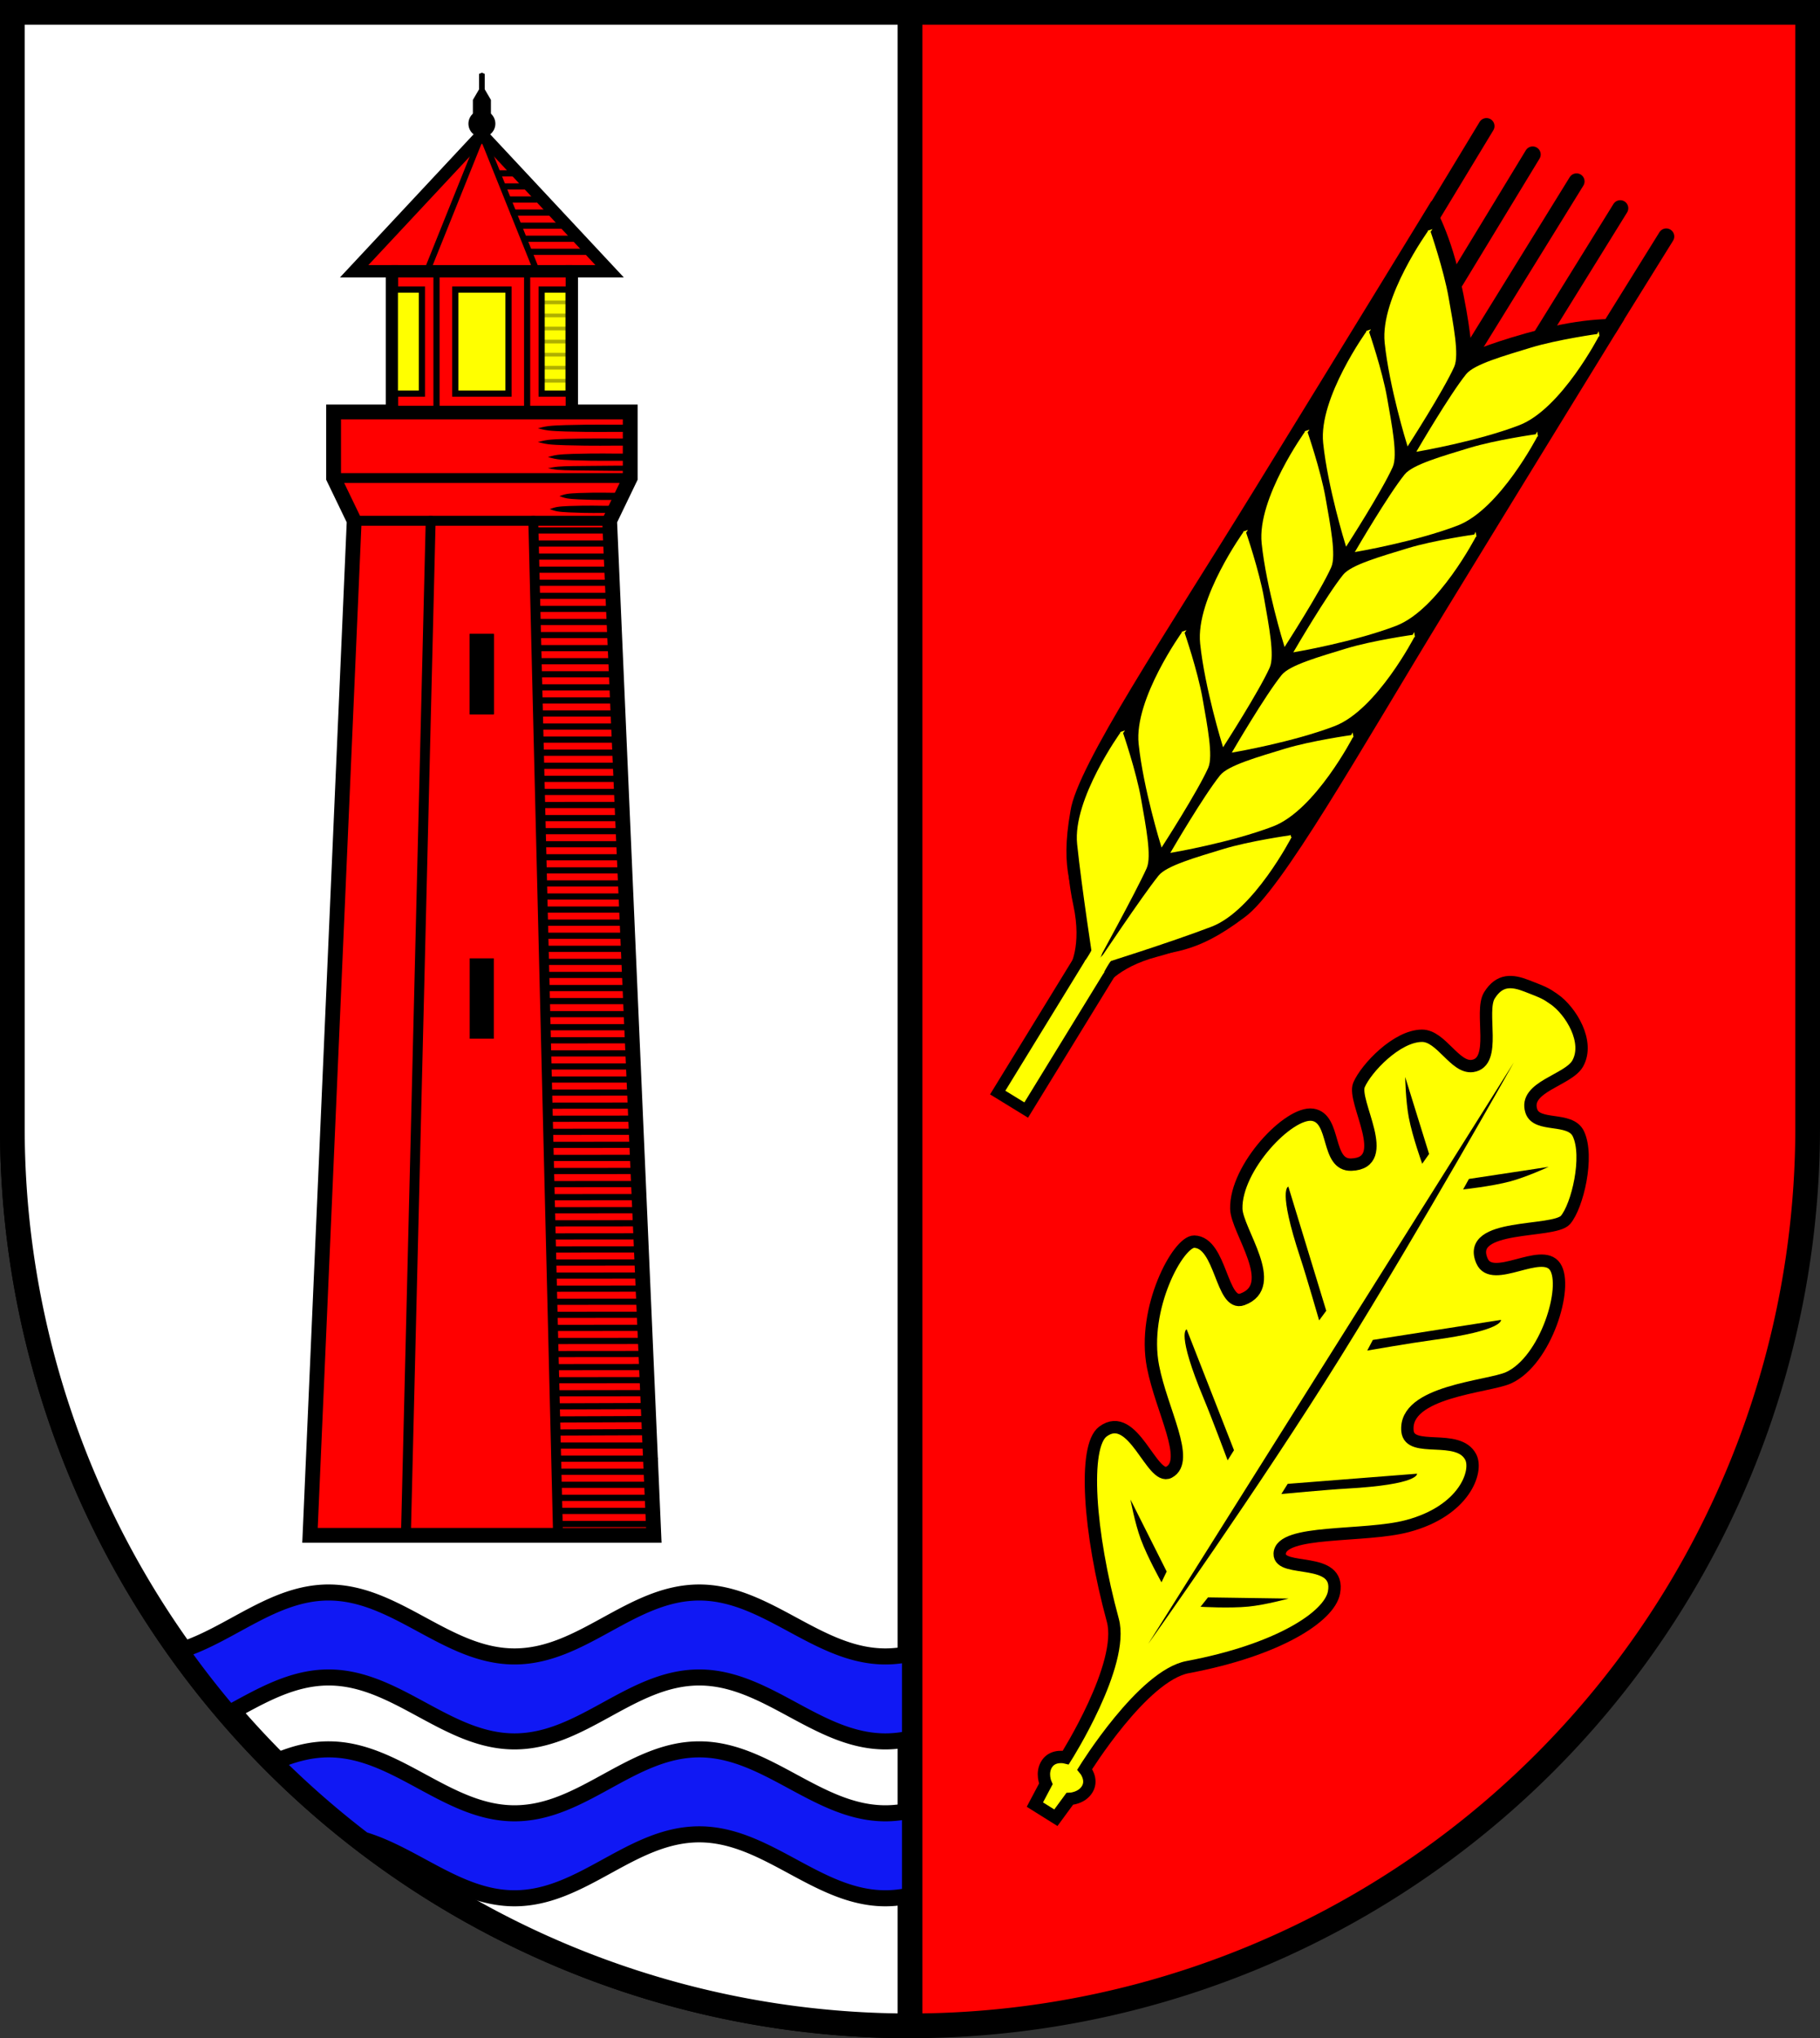 <?xml version="1.0" encoding="UTF-8" standalone="no"?>
<!-- Created with Inkscape (http://www.inkscape.org/) -->

<svg
   width="147.418mm"
   height="165.006mm"
   viewBox="0 0 147.418 165.006"
   version="1.1"
   id="svg12500"
   inkscape:version="1.2.2 (732a01da63, 2022-12-09)"
   sodipodi:docname="Wappen Behrensdorf2.svg"
   xmlns:inkscape="http://www.inkscape.org/namespaces/inkscape"
   xmlns:sodipodi="http://sodipodi.sourceforge.net/DTD/sodipodi-0.dtd"
   xmlns="http://www.w3.org/2000/svg"
   xmlns:svg="http://www.w3.org/2000/svg">
  <rect x="0" y="0" width="147.418" height="165.006" fill="#333333" stroke="none"/>
  <sodipodi:namedview
     id="namedview12502"
     pagecolor="#ffffff"
     bordercolor="#666666"
     borderopacity="1.0"
     inkscape:showpageshadow="2"
     inkscape:pageopacity="0.0"
     inkscape:pagecheckerboard="0"
     inkscape:deskcolor="#d1d1d1"
     inkscape:document-units="mm"
     showgrid="false"
     inkscape:zoom="0.85830855"
     inkscape:cx="279.03718"
     inkscape:cy="312.82457"
     inkscape:current-layer="layer1" />
  <defs
     id="defs12497">
    <inkscape:path-effect
       effect="powerstroke"
       id="path-effect1901"
       is_visible="true"
       lpeversion="1"
       offset_points="0.112,0.177 | 0.497,0.289 | 0.799,0.289"
       not_jump="false"
       sort_points="true"
       interpolator_type="CentripetalCatmullRom"
       interpolator_beta="0.2"
       start_linecap_type="zerowidth"
       linejoin_type="round"
       miter_limit="4"
       scale_width="1"
       end_linecap_type="butt" />
    <inkscape:path-effect
       effect="powerstroke"
       id="path-effect1907"
       is_visible="true"
       lpeversion="1"
       offset_points="0.112,0.177 | 0.497,0.289 | 0.799,0.289"
       not_jump="false"
       sort_points="true"
       interpolator_type="CentripetalCatmullRom"
       interpolator_beta="0.2"
       start_linecap_type="zerowidth"
       linejoin_type="round"
       miter_limit="4"
       scale_width="1"
       end_linecap_type="butt" />
    <inkscape:path-effect
       effect="powerstroke"
       id="path-effect1913"
       is_visible="true"
       lpeversion="1"
       offset_points="0.112,0.177 | 0.497,0.289 | 0.799,0.289"
       not_jump="false"
       sort_points="true"
       interpolator_type="CentripetalCatmullRom"
       interpolator_beta="0.2"
       start_linecap_type="zerowidth"
       linejoin_type="round"
       miter_limit="4"
       scale_width="1"
       end_linecap_type="butt" />
    <inkscape:path-effect
       effect="powerstroke"
       id="path-effect1919"
       is_visible="true"
       lpeversion="1"
       offset_points="0.118,0.128 | 0.496,0.191 | 0.799,0.211"
       not_jump="false"
       sort_points="true"
       interpolator_type="CentripetalCatmullRom"
       interpolator_beta="0.2"
       start_linecap_type="zerowidth"
       linejoin_type="round"
       miter_limit="4"
       scale_width="1"
       end_linecap_type="butt" />
    <inkscape:path-effect
       effect="powerstroke"
       id="path-effect1925"
       is_visible="true"
       lpeversion="1"
       offset_points="0.112,0.177 | 0.497,0.289 | 0.799,0.289"
       not_jump="false"
       sort_points="true"
       interpolator_type="CentripetalCatmullRom"
       interpolator_beta="0.2"
       start_linecap_type="zerowidth"
       linejoin_type="round"
       miter_limit="4"
       scale_width="1"
       end_linecap_type="butt" />
    <inkscape:path-effect
       effect="powerstroke"
       id="path-effect1931"
       is_visible="true"
       lpeversion="1"
       offset_points="0.112,0.177 | 0.497,0.289 | 0.799,0.289"
       not_jump="false"
       sort_points="true"
       interpolator_type="CentripetalCatmullRom"
       interpolator_beta="0.2"
       start_linecap_type="zerowidth"
       linejoin_type="round"
       miter_limit="4"
       scale_width="1"
       end_linecap_type="butt" />
  </defs>
  <g
     inkscape:label="Ebene 1"
     inkscape:groupmode="layer"
     id="layer1"
     transform="translate(-43.958,-70.402)">
    <g
       id="g11961"
       transform="translate(8.235,11.624)">
      <path
         id="path6156"
         style="opacity:1;fill:#ff0000;stroke:#000000;stroke-width:2;stroke-linecap:round;stroke-linejoin:miter;stroke-dasharray:none"
         d="m 36.723,59.778 v 90.297 a 72.709,72.709 0 0 0 72.709,72.709 72.709,72.709 0 0 0 72.709,-72.709 V 59.778 Z" />
      <path
         id="path6344"
         style="opacity:1;fill:#ffffff;stroke:#000000;stroke-width:2;stroke-linecap:round;stroke-linejoin:miter;stroke-dasharray:none"
         d="m 36.723,59.778 v 90.297 a 72.709,72.709 0 0 0 72.709,72.709 V 59.778 Z" />
      <path
         id="path4527"
         style="fill:#1018f4;fill-opacity:1;stroke:#000000;stroke-width:1.3;stroke-linecap:round;stroke-linejoin:round;stroke-dasharray:none"
         d="m 62.332,187.701 c -4.464,0.006 -7.908,3.397 -11.981,4.686 a 72.709,72.709 0 0 0 3.948,5.075 c 2.549,-1.384 5.067,-2.877 8.033,-2.881 5.51,-0.008 9.577,5.187 15.081,5.176 5.504,-0.01 9.419,-5.163 14.929,-5.176 5.51,-0.013 9.615,5.192 15.119,5.176 0.68,-0.002 1.335,-0.083 1.971,-0.222 v -6.879 c -0.637,0.139 -1.291,0.22 -1.971,0.222 -5.504,0.016 -9.609,-5.189 -15.119,-5.176 -5.51,0.013 -9.425,5.166 -14.929,5.176 -5.504,0.01 -9.572,-5.184 -15.081,-5.176 z" />
      <path
         id="path6680"
         style="fill:#1018f4;fill-opacity:1;stroke:#000000;stroke-width:1.3;stroke-linecap:round;stroke-linejoin:round;stroke-dasharray:none"
         d="m 62.332,200.401 c -1.56,0.002 -2.994,0.424 -4.375,1.02 a 72.709,72.709 0 0 0 7.206,6.299 c 4.177,1.248 7.73,4.746 12.25,4.737 5.504,-0.01 9.419,-5.164 14.929,-5.177 5.51,-0.013 9.615,5.193 15.119,5.177 0.68,-0.002 1.335,-0.084 1.971,-0.223 v -6.879 c -0.637,0.139 -1.291,0.221 -1.971,0.223 -5.504,0.016 -9.609,-5.19 -15.119,-5.177 -5.51,0.013 -9.425,5.167 -14.929,5.177 -5.504,0.01 -9.572,-5.185 -15.081,-5.177 z" />
      <g
         id="g3606"
         transform="translate(-39.692,-10.106)">
        <g
           id="g3347"
           transform="translate(42.813,0.299)">
          <path
             id="path986"
             style="fill:#ff0000;stroke:#000000;stroke-width:1.2;stroke-linecap:round;stroke-dasharray:none"
             d="m 59.622,101.936 v 5.349 l 1.669,3.461 -3.579,82.135 h 13.924 13.924 l -3.579,-82.135 1.668,-3.461 v -5.349 h -12.013 z"
             sodipodi:nodetypes="ccccccccccc" />
          <path
             style="fill:none;stroke:#000000;stroke-width:0.8;stroke-linecap:round;stroke-dasharray:none"
             d="M 61.29,110.746 H 81.98"
             id="path1204" />
          <path
             style="fill:none;stroke:#000000;stroke-width:0.8;stroke-linecap:round;stroke-dasharray:none"
             d="m 59.622,107.285 24.026,-3e-5"
             id="path1206"
             sodipodi:nodetypes="cc" />
          <path
             style="fill:none;stroke:#000000;stroke-width:0.8;stroke-linecap:round;stroke-dasharray:none"
             d="M 67.486,110.746 65.48,192.881"
             id="path1208" />
          <path
             style="fill:none;stroke:#000000;stroke-width:0.8;stroke-linecap:round;stroke-dasharray:none"
             d="m 75.797,110.746 2.006,82.135"
             id="path1210"
             inkscape:transform-center-x="-5.1584996"
             inkscape:transform-center-y="-0.041712933" />
          <rect
             style="fill:#000000;stroke:none;stroke-width:0.6;stroke-linecap:round;stroke-dasharray:none"
             id="rect1281"
             width="1.956"
             height="6.505"
             x="70.647"
             y="119.907" />
          <rect
             style="fill:#000000;stroke:none;stroke-width:0.6;stroke-linecap:round;stroke-dasharray:none"
             id="rect1376"
             width="1.956"
             height="6.505"
             x="70.647"
             y="119.907" />
          <rect
             style="fill:#000000;stroke:none;stroke-width:0.6;stroke-linecap:round;stroke-dasharray:none"
             id="rect1378"
             width="1.956"
             height="6.505"
             x="70.647"
             y="146.17" />
          <path
             style="fill:none;stroke:#000000;stroke-width:0.5;stroke-linecap:round;stroke-dasharray:none"
             d="m 77.725,190.906 h 7.898"
             id="path1482" />
          <path
             style="fill:none;stroke:#000000;stroke-width:0.5;stroke-linecap:round;stroke-dasharray:none"
             d="m 77.725,189.848 h 7.898"
             id="path1484" />
          <path
             style="fill:none;stroke:#000000;stroke-width:0.5;stroke-linecap:round;stroke-dasharray:none"
             d="m 77.725,188.79 h 7.898"
             id="path1486" />
          <path
             style="fill:none;stroke:#000000;stroke-width:0.5;stroke-linecap:round;stroke-dasharray:none"
             d="m 77.725,187.731 h 7.898"
             id="path1488" />
          <path
             style="fill:none;stroke:#000000;stroke-width:0.5;stroke-linecap:round;stroke-dasharray:none"
             d="m 77.725,186.673 h 7.898"
             id="path1490" />
          <path
             style="fill:none;stroke:#000000;stroke-width:0.5;stroke-linecap:round;stroke-dasharray:none"
             d="m 77.725,185.614 h 7.628"
             id="path1492"
             sodipodi:nodetypes="cc" />
          <path
             style="fill:none;stroke:#000000;stroke-width:0.5;stroke-linecap:round;stroke-dasharray:none"
             d="m 77.725,184.556 7.628,-0.028"
             id="path1494"
             sodipodi:nodetypes="cc" />
          <path
             style="fill:none;stroke:#000000;stroke-width:0.5;stroke-linecap:round;stroke-dasharray:none"
             d="M 77.725,183.498 85.262,183.47"
             id="path1496"
             sodipodi:nodetypes="cc" />
          <path
             style="fill:none;stroke:#000000;stroke-width:0.5;stroke-linecap:round;stroke-dasharray:none"
             d="m 77.725,182.439 7.378,-0.025"
             id="path1498"
             sodipodi:nodetypes="cc" />
          <path
             style="fill:none;stroke:#000000;stroke-width:0.5;stroke-linecap:round;stroke-dasharray:none"
             d="m 77.725,181.381 7.332,-0.011"
             id="path1500"
             sodipodi:nodetypes="cc" />
          <path
             style="fill:none;stroke:#000000;stroke-width:0.5;stroke-linecap:round;stroke-dasharray:none"
             d="m 77.725,180.323 7.287,-0.006"
             id="path1502"
             sodipodi:nodetypes="cc" />
          <path
             style="fill:none;stroke:#000000;stroke-width:0.5;stroke-linecap:round;stroke-dasharray:none"
             d="m 77.725,179.264 7.287,-0.006"
             id="path1506"
             sodipodi:nodetypes="cc" />
          <path
             style="fill:none;stroke:#000000;stroke-width:0.5;stroke-linecap:round;stroke-dasharray:none"
             d="m 77.725,178.206 7.287,-0.006"
             id="path1508"
             sodipodi:nodetypes="cc" />
          <path
             style="fill:none;stroke:#000000;stroke-width:0.5;stroke-linecap:round;stroke-dasharray:none"
             d="m 77.725,177.148 7.287,-0.006"
             id="path1510"
             sodipodi:nodetypes="cc" />
          <path
             style="fill:none;stroke:#000000;stroke-width:0.5;stroke-linecap:round;stroke-dasharray:none"
             d="m 77.725,176.089 7.287,-0.006"
             id="path1512"
             sodipodi:nodetypes="cc" />
          <path
             style="fill:none;stroke:#000000;stroke-width:0.5;stroke-linecap:round;stroke-dasharray:none"
             d="m 77.725,175.031 7.287,-0.006"
             id="path1514"
             sodipodi:nodetypes="cc" />
          <path
             style="fill:none;stroke:#000000;stroke-width:0.5;stroke-linecap:round;stroke-dasharray:none"
             d="m 77.725,173.973 7.287,-0.006"
             id="path1516"
             sodipodi:nodetypes="cc" />
          <path
             style="fill:none;stroke:#000000;stroke-width:0.5;stroke-linecap:round;stroke-dasharray:none"
             d="m 77.447,172.914 7.287,-0.006"
             id="path1518"
             sodipodi:nodetypes="cc" />
          <path
             style="fill:none;stroke:#000000;stroke-width:0.5;stroke-linecap:round;stroke-dasharray:none"
             d="m 77.447,171.856 7.287,-0.006"
             id="path1520"
             sodipodi:nodetypes="cc" />
          <path
             style="fill:none;stroke:#000000;stroke-width:0.5;stroke-linecap:round;stroke-dasharray:none"
             d="m 77.447,170.798 7.287,-0.006"
             id="path1522"
             sodipodi:nodetypes="cc" />
          <path
             style="fill:none;stroke:#000000;stroke-width:0.5;stroke-linecap:round;stroke-dasharray:none"
             d="m 77.447,169.739 7.287,-0.006"
             id="path1524"
             sodipodi:nodetypes="cc" />
          <path
             style="fill:none;stroke:#000000;stroke-width:0.5;stroke-linecap:round;stroke-dasharray:none"
             d="m 77.447,168.681 7.287,-0.006"
             id="path1526"
             sodipodi:nodetypes="cc" />
          <path
             style="fill:none;stroke:#000000;stroke-width:0.5;stroke-linecap:round;stroke-dasharray:none"
             d="m 77.225,167.623 7.287,-0.006"
             id="path1528"
             sodipodi:nodetypes="cc" />
          <path
             style="fill:none;stroke:#000000;stroke-width:0.5;stroke-linecap:round;stroke-dasharray:none"
             d="m 77.225,166.564 7.287,-0.006"
             id="path1530"
             sodipodi:nodetypes="cc" />
          <path
             style="fill:none;stroke:#000000;stroke-width:0.5;stroke-linecap:round;stroke-dasharray:none"
             d="m 77.225,165.506 7.287,-0.006"
             id="path1532"
             sodipodi:nodetypes="cc" />
          <path
             style="fill:none;stroke:#000000;stroke-width:0.5;stroke-linecap:round;stroke-dasharray:none"
             d="m 77.225,164.448 7.287,-0.006"
             id="path1534"
             sodipodi:nodetypes="cc" />
          <path
             style="fill:none;stroke:#000000;stroke-width:0.5;stroke-linecap:round;stroke-dasharray:none"
             d="m 77.072,163.389 7.287,-0.006"
             id="path1536"
             sodipodi:nodetypes="cc" />
          <path
             style="fill:none;stroke:#000000;stroke-width:0.5;stroke-linecap:round;stroke-dasharray:none"
             d="m 77.072,162.331 7.287,-0.006"
             id="path1588"
             sodipodi:nodetypes="cc" />
          <path
             style="fill:none;stroke:#000000;stroke-width:0.5;stroke-linecap:round;stroke-dasharray:none"
             d="m 77.072,161.273 7.287,-0.006"
             id="path1590"
             sodipodi:nodetypes="cc" />
          <path
             style="fill:none;stroke:#000000;stroke-width:0.5;stroke-linecap:round;stroke-dasharray:none"
             d="m 77.072,160.214 7.287,-0.006"
             id="path1592"
             sodipodi:nodetypes="cc" />
          <path
             style="fill:none;stroke:#000000;stroke-width:0.5;stroke-linecap:round;stroke-dasharray:none"
             d="m 76.946,159.156 7.287,-0.006"
             id="path1594"
             sodipodi:nodetypes="cc" />
          <path
             style="fill:none;stroke:#000000;stroke-width:0.5;stroke-linecap:round;stroke-dasharray:none"
             d="m 76.946,158.098 7.287,-0.006"
             id="path1596"
             sodipodi:nodetypes="cc" />
          <path
             style="fill:none;stroke:#000000;stroke-width:0.5;stroke-linecap:round;stroke-dasharray:none"
             d="m 76.946,157.039 7.287,-0.006"
             id="path1598"
             sodipodi:nodetypes="cc" />
          <path
             style="fill:none;stroke:#000000;stroke-width:0.5;stroke-linecap:round;stroke-dasharray:none"
             d="m 76.835,155.981 6.744,-5.5e-4"
             id="path1600"
             sodipodi:nodetypes="cc" />
          <path
             style="fill:none;stroke:#000000;stroke-width:0.5;stroke-linecap:round;stroke-dasharray:none"
             d="m 76.835,154.923 6.744,-5.5e-4"
             id="path1604"
             sodipodi:nodetypes="cc" />
          <path
             style="fill:none;stroke:#000000;stroke-width:0.5;stroke-linecap:round;stroke-dasharray:none"
             d="m 76.835,153.864 6.744,-5.5e-4"
             id="path1606"
             sodipodi:nodetypes="cc" />
          <path
             style="fill:none;stroke:#000000;stroke-width:0.5;stroke-linecap:round;stroke-dasharray:none"
             d="m 76.835,152.806 6.744,-5.5e-4"
             id="path1608"
             sodipodi:nodetypes="cc" />
          <path
             style="fill:none;stroke:#000000;stroke-width:0.5;stroke-linecap:round;stroke-dasharray:none"
             d="m 76.835,151.748 6.744,-5.5e-4"
             id="path1610"
             sodipodi:nodetypes="cc" />
          <path
             style="fill:none;stroke:#000000;stroke-width:0.5;stroke-linecap:round;stroke-dasharray:none"
             d="m 76.835,150.689 6.744,-5.5e-4"
             id="path1612"
             sodipodi:nodetypes="cc" />
          <path
             style="fill:none;stroke:#000000;stroke-width:0.5;stroke-linecap:round;stroke-dasharray:none"
             d="m 76.835,149.631 6.744,-5.5e-4"
             id="path1614"
             sodipodi:nodetypes="cc" />
          <path
             style="fill:none;stroke:#000000;stroke-width:0.5;stroke-linecap:round;stroke-dasharray:none"
             d="m 76.835,148.573 6.744,-5.5e-4"
             id="path1616"
             sodipodi:nodetypes="cc" />
          <path
             style="fill:none;stroke:#000000;stroke-width:0.5;stroke-linecap:round;stroke-dasharray:none"
             d="m 76.835,147.514 6.744,-5.5e-4"
             id="path1618"
             sodipodi:nodetypes="cc" />
          <path
             style="fill:none;stroke:#000000;stroke-width:0.5;stroke-linecap:round;stroke-dasharray:none"
             d="m 76.835,146.456 6.744,-5.5e-4"
             id="path1620"
             sodipodi:nodetypes="cc" />
          <path
             style="fill:none;stroke:#000000;stroke-width:0.5;stroke-linecap:round;stroke-dasharray:none"
             d="m 76.835,145.398 6.744,-5.5e-4"
             id="path1622"
             sodipodi:nodetypes="cc" />
          <path
             style="fill:none;stroke:#000000;stroke-width:0.5;stroke-linecap:round;stroke-dasharray:none"
             d="m 76.835,144.339 6.744,-5.5e-4"
             id="path1632"
             sodipodi:nodetypes="cc" />
          <path
             style="fill:none;stroke:#000000;stroke-width:0.5;stroke-linecap:round;stroke-dasharray:none"
             d="m 76.835,143.281 6.744,-5.5e-4"
             id="path1634"
             sodipodi:nodetypes="cc" />
          <path
             style="fill:none;stroke:#000000;stroke-width:0.5;stroke-linecap:round;stroke-dasharray:none"
             d="m 76.835,142.223 6.744,-5.5e-4"
             id="path1636"
             sodipodi:nodetypes="cc" />
          <path
             style="fill:none;stroke:#000000;stroke-width:0.5;stroke-linecap:round;stroke-dasharray:none"
             d="m 76.835,141.164 6.744,-5.5e-4"
             id="path1638"
             sodipodi:nodetypes="cc" />
          <path
             style="fill:none;stroke:#000000;stroke-width:0.5;stroke-linecap:round;stroke-dasharray:none"
             d="m 76.835,140.106 6.744,-5.5e-4"
             id="path1640"
             sodipodi:nodetypes="cc" />
          <path
             style="fill:none;stroke:#000000;stroke-width:0.5;stroke-linecap:round;stroke-dasharray:none"
             d="m 76.54,139.048 6.744,-5.5e-4"
             id="path1642"
             sodipodi:nodetypes="cc" />
          <path
             style="fill:none;stroke:#000000;stroke-width:0.5;stroke-linecap:round;stroke-dasharray:none"
             d="m 76.54,137.989 6.744,-5.5e-4"
             id="path1644"
             sodipodi:nodetypes="cc" />
          <path
             style="fill:none;stroke:#000000;stroke-width:0.5;stroke-linecap:round;stroke-dasharray:none"
             d="m 76.54,136.931 6.744,-5.5e-4"
             id="path1646"
             sodipodi:nodetypes="cc" />
          <path
             style="fill:none;stroke:#000000;stroke-width:0.5;stroke-linecap:round;stroke-dasharray:none"
             d="m 76.54,135.873 6.744,-5.5e-4"
             id="path1648"
             sodipodi:nodetypes="cc" />
          <path
             style="fill:none;stroke:#000000;stroke-width:0.5;stroke-linecap:round;stroke-dasharray:none"
             d="m 76.54,134.814 6.744,-5.5e-4"
             id="path1650"
             sodipodi:nodetypes="cc" />
          <path
             style="fill:none;stroke:#000000;stroke-width:0.5;stroke-linecap:round;stroke-dasharray:none"
             d="m 76.54,133.756 6.744,-5.5e-4"
             id="path1652"
             sodipodi:nodetypes="cc" />
          <path
             style="fill:none;stroke:#000000;stroke-width:0.5;stroke-linecap:round;stroke-dasharray:none"
             d="m 76.324,132.697 6.744,-5.5e-4"
             id="path1654"
             sodipodi:nodetypes="cc" />
          <path
             style="fill:none;stroke:#000000;stroke-width:0.5;stroke-linecap:round;stroke-dasharray:none"
             d="m 76.324,131.639 6.744,-5.5e-4"
             id="path1656"
             sodipodi:nodetypes="cc" />
          <path
             style="fill:none;stroke:#000000;stroke-width:0.5;stroke-linecap:round;stroke-dasharray:none"
             d="m 76.324,130.581 6.744,-5.5e-4"
             id="path1658"
             sodipodi:nodetypes="cc" />
          <path
             style="fill:none;stroke:#000000;stroke-width:0.5;stroke-linecap:round;stroke-dasharray:none"
             d="m 76.53,129.522 h 5.781"
             id="path1660"
             sodipodi:nodetypes="cc" />
          <path
             style="fill:none;stroke:#000000;stroke-width:0.5;stroke-linecap:round;stroke-dasharray:none"
             d="m 76.53,128.464 h 5.781"
             id="path1664"
             sodipodi:nodetypes="cc" />
          <path
             style="fill:none;stroke:#000000;stroke-width:0.5;stroke-linecap:round;stroke-dasharray:none"
             d="m 76.53,127.406 h 5.781"
             id="path1666"
             sodipodi:nodetypes="cc" />
          <path
             style="fill:none;stroke:#000000;stroke-width:0.5;stroke-linecap:round;stroke-dasharray:none"
             d="m 76.53,126.347 h 5.781"
             id="path1668"
             sodipodi:nodetypes="cc" />
          <path
             style="fill:none;stroke:#000000;stroke-width:0.5;stroke-linecap:round;stroke-dasharray:none"
             d="m 76.53,125.289 h 5.781"
             id="path1670"
             sodipodi:nodetypes="cc" />
          <path
             style="fill:none;stroke:#000000;stroke-width:0.5;stroke-linecap:round;stroke-dasharray:none"
             d="M 76.364,124.231 H 82.144"
             id="path1672"
             sodipodi:nodetypes="cc" />
          <path
             style="fill:none;stroke:#000000;stroke-width:0.5;stroke-linecap:round;stroke-dasharray:none"
             d="M 76.364,123.172 H 82.144"
             id="path1674"
             sodipodi:nodetypes="cc" />
          <path
             style="fill:none;stroke:#000000;stroke-width:0.5;stroke-linecap:round;stroke-dasharray:none"
             d="M 76.364,122.114 H 82.144"
             id="path1676"
             sodipodi:nodetypes="cc" />
          <path
             style="fill:none;stroke:#000000;stroke-width:0.5;stroke-linecap:round;stroke-dasharray:none"
             d="M 76.364,121.056 H 82.144"
             id="path1678"
             sodipodi:nodetypes="cc" />
          <path
             style="fill:none;stroke:#000000;stroke-width:0.5;stroke-linecap:round;stroke-dasharray:none"
             d="M 76.364,119.997 H 82.144"
             id="path1680"
             sodipodi:nodetypes="cc" />
          <path
             style="fill:none;stroke:#000000;stroke-width:0.5;stroke-linecap:round;stroke-dasharray:none"
             d="M 76.364,118.939 H 82.144"
             id="path1682"
             sodipodi:nodetypes="cc" />
          <path
             style="fill:none;stroke:#000000;stroke-width:0.5;stroke-linecap:round;stroke-dasharray:none"
             d="m 76.086,117.881 h 5.781"
             id="path1684"
             sodipodi:nodetypes="cc" />
          <path
             style="fill:none;stroke:#000000;stroke-width:0.5;stroke-linecap:round;stroke-dasharray:none"
             d="m 76.086,116.822 h 5.781"
             id="path1686"
             sodipodi:nodetypes="cc" />
          <path
             style="fill:none;stroke:#000000;stroke-width:0.5;stroke-linecap:round;stroke-dasharray:none"
             d="m 76.086,115.764 h 5.781"
             id="path1688"
             sodipodi:nodetypes="cc" />
          <path
             style="fill:none;stroke:#000000;stroke-width:0.5;stroke-linecap:round;stroke-dasharray:none"
             d="m 76.086,114.706 h 5.781"
             id="path1690"
             sodipodi:nodetypes="cc" />
          <path
             style="fill:none;stroke:#000000;stroke-width:0.5;stroke-linecap:round;stroke-dasharray:none"
             d="m 76.086,113.647 h 5.781"
             id="path1692"
             sodipodi:nodetypes="cc" />
          <path
             style="fill:none;stroke:#000000;stroke-width:0.5;stroke-linecap:round;stroke-dasharray:none"
             d="m 76.086,112.589 h 5.781"
             id="path1694"
             sodipodi:nodetypes="cc" />
          <path
             style="fill:none;stroke:#000000;stroke-width:0.5;stroke-linecap:round;stroke-dasharray:none"
             d="m 76.086,111.531 h 5.781"
             id="path1696"
             sodipodi:nodetypes="cc" />
          <path
             style="fill:none;stroke:#000000;stroke-width:0.5;stroke-linecap:round;stroke-dasharray:none"
             d="m 77.725,191.965 h 7.898"
             id="path1797" />
          <path
             style="fill:#000000;fill-rule:nonzero;stroke:none;stroke-width:0.5;stroke-linecap:round;stroke-dasharray:none"
             d="m 76.161,103.259 c 0.144,0.029 0.487,0.132 0.864,0.177 0.693,0.084 2.048,0.095 2.98,0.112 0.824,0.015 1.63,0 2.328,0 0.571,0 1.296,0 1.556,0 v -0.579 c -0.259,0 -0.985,0 -1.556,0 -0.698,0 -1.505,-0.015 -2.328,0 -0.932,0.018 -2.287,0.029 -2.98,0.112 -0.377,0.045 -0.72,0.148 -0.864,0.177 z"
             id="path1899"
             sodipodi:nodetypes="cc"
             inkscape:path-effect="#path-effect1901"
             inkscape:original-d="m 76.161332,103.25937 h 7.728647" />
          <path
             style="fill:#000000;fill-rule:nonzero;stroke:none;stroke-width:0.5;stroke-linecap:round;stroke-dasharray:none"
             d="m 76.161,104.373 c 0.144,0.029 0.487,0.132 0.864,0.177 0.693,0.084 2.048,0.095 2.98,0.112 0.824,0.015 1.63,0 2.328,0 0.571,0 1.296,0 1.556,0 V 104.084 c -0.259,0 -0.985,0 -1.556,0 -0.698,0 -1.505,-0.015 -2.328,0 -0.932,0.018 -2.287,0.029 -2.98,0.112 -0.377,0.045 -0.72,0.148 -0.864,0.177 z"
             id="path1903"
             sodipodi:nodetypes="cc"
             inkscape:path-effect="#path-effect1907"
             inkscape:original-d="m 76.161332,104.37333 h 7.728647" />
          <path
             style="fill:#000000;fill-rule:nonzero;stroke:none;stroke-width:0.5;stroke-linecap:round;stroke-dasharray:none"
             d="m 76.982,105.585 c 0.129,0.03 0.435,0.133 0.772,0.179 0.619,0.085 1.83,0.098 2.664,0.118 0.736,0.017 1.457,0.003 2.081,0.004 0.51,0.001 1.159,0.002 1.39,0.003 l 0.001,-0.579 c -0.232,-4.6e-4 -0.88,-0.002 -1.39,-0.003 -0.624,-0.001 -1.345,-0.018 -2.081,-0.004 -0.833,0.016 -2.045,0.025 -2.664,0.107 -0.338,0.045 -0.644,0.146 -0.773,0.176 z"
             id="path1909"
             sodipodi:nodetypes="cc"
             inkscape:path-effect="#path-effect1913"
             inkscape:original-d="m 76.981686,105.58463 6.908293,0.0139" />
          <path
             style="fill:#000000;fill-rule:nonzero;stroke:none;stroke-width:0.5;stroke-linecap:round;stroke-dasharray:none"
             d="m 76.982,106.491 c 0.135,0.021 0.463,0.097 0.812,0.129 0.622,0.057 1.792,0.051 2.615,0.065 0.736,0.013 1.465,0.018 2.091,0.021 0.511,0.003 1.159,0.001 1.391,0.001 l 3.66e-4,-0.421 c -0.232,-2e-4 -0.88,-0.003 -1.391,-0.001 -0.626,0.002 -1.355,0.006 -2.091,0.018 -0.823,0.013 -1.992,0.005 -2.615,0.061 -0.349,0.031 -0.677,0.106 -0.812,0.127 z"
             id="path1915"
             sodipodi:nodetypes="cc"
             inkscape:path-effect="#path-effect1919"
             inkscape:original-d="m 76.981686,106.49088 6.908293,0.006" />
          <path
             style="fill:#000000;fill-rule:nonzero;stroke:none;stroke-width:0.5;stroke-linecap:round;stroke-dasharray:none"
             d="m 77.916,108.75 c 0.1,0.03 0.336,0.133 0.599,0.18 0.479,0.085 1.421,0.101 2.068,0.121 0.572,0.018 1.132,0.005 1.616,0.007 0.396,0.002 0.9,0.004 1.08,0.005 l 0.003,-0.579 c -0.18,-8e-4 -0.684,-0.003 -1.08,-0.005 -0.485,-0.002 -1.044,-0.02 -1.616,-0.007 -0.647,0.015 -1.589,0.023 -2.069,0.103 -0.264,0.044 -0.501,0.145 -0.601,0.174 z"
             id="path1921"
             sodipodi:nodetypes="cc"
             inkscape:path-effect="#path-effect1925"
             inkscape:original-d="m 77.91571,108.74982 5.364695,0.0237" />
          <path
             style="fill:#000000;fill-rule:nonzero;stroke:none;stroke-width:0.5;stroke-linecap:round;stroke-dasharray:none"
             d="m 77.129,109.802 c 0.1,0.03 0.336,0.133 0.599,0.18 0.479,0.085 1.421,0.101 2.068,0.121 0.572,0.018 1.132,0.005 1.616,0.007 0.396,0.002 0.9,0.004 1.08,0.005 l 0.003,-0.579 c -0.18,-8e-4 -0.684,-0.003 -1.08,-0.005 -0.485,-0.002 -1.044,-0.02 -1.616,-0.007 -0.647,0.015 -1.589,0.023 -2.069,0.103 -0.264,0.044 -0.501,0.145 -0.601,0.174 z"
             id="path1927"
             sodipodi:nodetypes="cc"
             inkscape:path-effect="#path-effect1931"
             inkscape:original-d="m 77.129163,109.80183 5.364695,0.0237" />
          <path
             id="path2215"
             style="fill:#ff0000;stroke:#000000;stroke-width:1;stroke-linecap:round;stroke-linejoin:miter;stroke-dasharray:none"
             d="m 71.635,79.471 -10.345,11.074 h 3.059 v 11.392 h 7.286 7.286 V 90.545 h 3.059 z" />
          <path
             style="fill:none;stroke:#000000;stroke-width:1;stroke-linecap:round;stroke-linejoin:round;stroke-dasharray:none"
             d="m 64.349,90.545 14.572,-7e-6"
             id="path2226" />
          <path
             style="fill:none;stroke:#000000;stroke-width:0.5;stroke-linecap:round;stroke-linejoin:round;stroke-dasharray:none"
             d="M 67.958,90.545 V 101.936"
             id="path2346" />
          <path
             style="fill:none;stroke:#000000;stroke-width:0.5;stroke-linecap:round;stroke-linejoin:round;stroke-dasharray:none"
             d="M 75.299,90.545 V 101.936"
             id="path2348"
             inkscape:transform-center-x="-3.6707379"
             inkscape:transform-center-y="-0.52836382" />
          <rect
             style="fill:#ffff00;stroke:#000000;stroke-width:0.5;stroke-linecap:round;stroke-linejoin:miter;stroke-dasharray:none"
             id="rect2469"
             width="4.31"
             height="8.426"
             x="69.48"
             y="92.028" />
          <rect
             style="fill:#ffff00;stroke:#000000;stroke-width:0.5;stroke-linecap:round;stroke-linejoin:miter;stroke-dasharray:none"
             id="rect2591"
             width="2.19"
             height="8.426"
             x="64.586"
             y="92.028" />
          <rect
             style="fill:#ffff00;stroke:#000000;stroke-width:0.5;stroke-linecap:round;stroke-linejoin:miter;stroke-dasharray:none"
             id="rect2593"
             width="2.18"
             height="8.426"
             x="-78.654"
             y="92.028"
             inkscape:transform-center-x="-5.4480965"
             inkscape:transform-center-y="-0.77864142"
             transform="scale(-1,1)" />
          <path
             style="fill:#ffff00;stroke:#000000;stroke-width:0.5;stroke-linecap:round;stroke-linejoin:miter;stroke-dasharray:none"
             d="M 71.635,79.471 67.186,90.545"
             id="path2703" />
          <path
             style="fill:#ffff00;stroke:#000000;stroke-width:0.5;stroke-linecap:round;stroke-linejoin:miter;stroke-dasharray:none"
             d="m 71.635,79.471 4.449,11.074"
             id="path2705"
             inkscape:transform-center-x="-2.2246902"
             inkscape:transform-center-y="-0.17380389" />
          <path
             style="fill:none;stroke:#000000;stroke-width:0.5;stroke-linecap:round;stroke-dasharray:none"
             d="m 75.629,88.971 4.514,3e-6"
             id="path2707"
             sodipodi:nodetypes="cc" />
          <path
             style="fill:none;stroke:#000000;stroke-width:0.5;stroke-linecap:round;stroke-dasharray:none"
             d="m 75.17,87.913 4.514,3e-6"
             id="path2711"
             sodipodi:nodetypes="cc" />
          <path
             style="fill:none;stroke:#000000;stroke-width:0.5;stroke-linecap:round;stroke-dasharray:none"
             d="m 74.711,86.854 3.472,3e-6"
             id="path2713"
             sodipodi:nodetypes="cc" />
          <path
             style="fill:none;stroke:#000000;stroke-width:0.5;stroke-linecap:round;stroke-dasharray:none"
             d="m 74.192,85.796 3.472,3e-6"
             id="path2715"
             sodipodi:nodetypes="cc" />
          <path
             style="fill:none;stroke:#000000;stroke-width:0.5;stroke-linecap:round;stroke-dasharray:none"
             d="m 73.928,84.738 2.121,3e-6"
             id="path2717"
             sodipodi:nodetypes="cc" />
          <path
             style="fill:none;stroke:#000000;stroke-width:0.5;stroke-linecap:round;stroke-dasharray:none"
             d="m 73.399,83.679 2.121,3e-6"
             id="path2719"
             sodipodi:nodetypes="cc" />
          <path
             style="fill:none;stroke:#000000;stroke-width:0.5;stroke-linecap:round;stroke-dasharray:none"
             d="m 72.978,82.621 1.4,3e-6"
             id="path2721"
             sodipodi:nodetypes="cc" />
          <g
             id="g3235"
             transform="translate(-69.966,0.063)"
             style="fill:#000000">
            <circle
               style="fill:#000000;stroke:none;stroke-width:0.5;stroke-linecap:round;stroke-linejoin:miter;stroke-dasharray:none"
               id="path3170"
               cx="141.601"
               cy="78.537"
               r="1.091" />
            <path
               id="path3228"
               style="fill:#000000;stroke:none;stroke-width:0.5;stroke-linecap:round;stroke-linejoin:miter;stroke-dasharray:none"
               d="m 141.602,74.407 -0.23,0.098 v 1.249 l -0.501,0.856 v 1.622 l 0.731,0.305 0.73,-0.305 v -1.622 l -0.501,-0.856 V 74.506 Z" />
          </g>
        </g>
        <path
           style="opacity:0.313;fill:none;stroke:#000000;stroke-width:0.3;stroke-linecap:round;stroke-linejoin:miter;stroke-dasharray:none"
           d="m 119.286,93.363 h 2.323"
           id="path3472"
           sodipodi:nodetypes="cc" />
        <path
           style="opacity:0.313;fill:none;stroke:#000000;stroke-width:0.3;stroke-linecap:round;stroke-linejoin:miter;stroke-dasharray:none"
           d="m 119.286,94.421 h 2.323"
           id="path3476"
           sodipodi:nodetypes="cc" />
        <path
           style="opacity:0.313;fill:none;stroke:#000000;stroke-width:0.3;stroke-linecap:round;stroke-linejoin:miter;stroke-dasharray:none"
           d="m 119.286,95.48 h 2.323"
           id="path3478"
           sodipodi:nodetypes="cc" />
        <path
           style="opacity:0.313;fill:none;stroke:#000000;stroke-width:0.3;stroke-linecap:round;stroke-linejoin:miter;stroke-dasharray:none"
           d="m 119.286,96.538 h 2.323"
           id="path3480"
           sodipodi:nodetypes="cc" />
        <path
           style="opacity:0.313;fill:none;stroke:#000000;stroke-width:0.3;stroke-linecap:round;stroke-linejoin:miter;stroke-dasharray:none"
           d="m 119.286,97.596 h 2.323"
           id="path3482"
           sodipodi:nodetypes="cc" />
        <path
           style="opacity:0.313;fill:none;stroke:#000000;stroke-width:0.3;stroke-linecap:round;stroke-linejoin:miter;stroke-dasharray:none"
           d="m 119.286,98.655 h 2.323"
           id="path3484"
           sodipodi:nodetypes="cc" />
        <path
           style="opacity:0.313;fill:none;stroke:#000000;stroke-width:0.3;stroke-linecap:round;stroke-linejoin:miter;stroke-dasharray:none"
           d="m 119.286,99.713 h 2.323"
           id="path3486"
           sodipodi:nodetypes="cc" />
      </g>
      <g
         id="g5337"
         transform="rotate(31.536,118.68,133.522)">
        <path
           id="path3878"
           style="opacity:1;fill:#000000;stroke:none;stroke-width:0.3;stroke-linecap:round;stroke-linejoin:miter;stroke-dasharray:none"
           d="m 116.212,66.424 c 0,0 0.019,13.745 0,27.608 -0.019,13.318 -0.54,26.372 0.905,29.769 1.858,4.723 3.505,5.318 5.885,7.619 1.515,1.464 2.373,3.198 2.373,3.198 0,0 0.858,-1.734 2.373,-3.198 2.381,-2.301 4.028,-2.895 5.885,-7.619 1.445,-3.397 0.923,-16.451 0.904,-29.769 -0.019,-13.862 0,-27.608 0,-27.608 0,0 -2.346,1.132 -5.23,4.11 -2.797,2.888 -3.933,4.582 -3.933,4.582 0,0 -1.136,-1.694 -3.933,-4.582 -2.884,-2.978 -5.231,-4.11 -5.231,-4.11 z" />
        <g
           id="g4316">
          <path
             style="opacity:1;fill:#ffff00;stroke:#ffff00;stroke-width:0.2;stroke-linecap:round;stroke-linejoin:miter;stroke-dasharray:none"
             d="m 117.353,68.626 c 0,0 -0.492,6.633 1.71,9.504 2.202,2.871 5.801,6.031 5.801,6.031 0,0 0.113,-5.132 -0.157,-7.236 -0.127,-0.987 -1.809,-2.812 -3.304,-4.503 -1.494,-1.691 -4.051,-3.795 -4.051,-3.795 z"
             id="path4155"
             sodipodi:nodetypes="cscsscc" />
          <path
             style="opacity:1;fill:#ffff00;stroke:#ffff00;stroke-width:0.2;stroke-linecap:round;stroke-linejoin:miter;stroke-dasharray:none"
             d="m 117.353,78.151 c 0,0 -0.492,6.633 1.71,9.504 2.202,2.871 5.801,6.031 5.801,6.031 0,0 0.113,-5.132 -0.157,-7.236 -0.127,-0.987 -1.809,-2.812 -3.304,-4.503 -1.494,-1.691 -4.051,-3.795 -4.051,-3.795 z"
             id="path4159"
             sodipodi:nodetypes="cscsscc" />
          <path
             style="opacity:1;fill:#ffff00;stroke:#ffff00;stroke-width:0.2;stroke-linecap:round;stroke-linejoin:miter;stroke-dasharray:none"
             d="m 117.353,87.676 c 0,0 -0.492,6.633 1.71,9.504 2.202,2.871 5.801,6.031 5.801,6.031 0,0 0.113,-5.132 -0.157,-7.236 -0.127,-0.987 -1.809,-2.812 -3.304,-4.503 -1.494,-1.691 -4.051,-3.795 -4.051,-3.795 z"
             id="path4161"
             sodipodi:nodetypes="cscsscc" />
          <path
             style="opacity:1;fill:#ffff00;stroke:#ffff00;stroke-width:0.2;stroke-linecap:round;stroke-linejoin:miter;stroke-dasharray:none"
             d="m 117.353,97.201 c 0,0 -0.492,6.633 1.71,9.504 2.202,2.871 5.801,6.031 5.801,6.031 0,0 0.113,-5.132 -0.157,-7.236 -0.127,-0.987 -1.809,-2.812 -3.304,-4.503 -1.494,-1.691 -4.051,-3.795 -4.051,-3.795 z"
             id="path4163"
             sodipodi:nodetypes="cscsscc" />
          <path
             style="opacity:1;fill:#ffff00;stroke:#ffff00;stroke-width:0.2;stroke-linecap:round;stroke-linejoin:miter;stroke-dasharray:none"
             d="m 117.353,106.726 c 0,0 -0.492,6.633 1.71,9.504 2.202,2.871 5.801,6.031 5.801,6.031 0,0 0.113,-5.132 -0.157,-7.236 -0.127,-0.987 -1.809,-2.812 -3.304,-4.503 -1.494,-1.691 -4.051,-3.795 -4.051,-3.795 z"
             id="path4165"
             sodipodi:nodetypes="cscsscc" />
          <path
             style="opacity:1;fill:#ffff00;stroke:#ffff00;stroke-width:0.2;stroke-linecap:round;stroke-linejoin:miter;stroke-dasharray:none"
             d="m 117.353,116.251 c 0,0 -0.492,6.633 1.71,9.504 2.202,2.871 6.232,7.616 6.232,7.616 0,0 -0.319,-6.717 -0.588,-8.821 -0.127,-0.987 -1.809,-2.812 -3.304,-4.503 -1.494,-1.691 -4.051,-3.795 -4.051,-3.795 z"
             id="path4167"
             sodipodi:nodetypes="cscsscc" />
        </g>
        <g
           id="g4330"
           inkscape:transform-center-x="-4.2771924"
           inkscape:transform-center-y="-1.0317076"
           transform="matrix(-1,0,0,1,250.748,0)">
          <path
             style="opacity:1;fill:#ffff00;stroke:#ffff00;stroke-width:0.2;stroke-linecap:round;stroke-linejoin:miter;stroke-dasharray:none"
             d="m 117.353,68.626 c 0,0 -0.492,6.633 1.71,9.504 2.202,2.871 5.801,6.031 5.801,6.031 0,0 0.113,-5.132 -0.157,-7.236 -0.127,-0.987 -1.809,-2.812 -3.304,-4.503 -1.494,-1.691 -4.051,-3.795 -4.051,-3.795 z"
             id="path4318"
             sodipodi:nodetypes="cscsscc" />
          <path
             style="opacity:1;fill:#ffff00;stroke:#ffff00;stroke-width:0.2;stroke-linecap:round;stroke-linejoin:miter;stroke-dasharray:none"
             d="m 117.353,78.151 c 0,0 -0.492,6.633 1.71,9.504 2.202,2.871 5.801,6.031 5.801,6.031 0,0 0.113,-5.132 -0.157,-7.236 -0.127,-0.987 -1.809,-2.812 -3.304,-4.503 -1.494,-1.691 -4.051,-3.795 -4.051,-3.795 z"
             id="path4320"
             sodipodi:nodetypes="cscsscc" />
          <path
             style="opacity:1;fill:#ffff00;stroke:#ffff00;stroke-width:0.2;stroke-linecap:round;stroke-linejoin:miter;stroke-dasharray:none"
             d="m 117.353,87.676 c 0,0 -0.492,6.633 1.71,9.504 2.202,2.871 5.801,6.031 5.801,6.031 0,0 0.113,-5.132 -0.157,-7.236 -0.127,-0.987 -1.809,-2.812 -3.304,-4.503 -1.494,-1.691 -4.051,-3.795 -4.051,-3.795 z"
             id="path4322"
             sodipodi:nodetypes="cscsscc" />
          <path
             style="opacity:1;fill:#ffff00;stroke:#ffff00;stroke-width:0.2;stroke-linecap:round;stroke-linejoin:miter;stroke-dasharray:none"
             d="m 117.353,97.201 c 0,0 -0.492,6.633 1.71,9.504 2.202,2.871 5.801,6.031 5.801,6.031 0,0 0.113,-5.132 -0.157,-7.236 -0.127,-0.987 -1.809,-2.812 -3.304,-4.503 -1.494,-1.691 -4.051,-3.795 -4.051,-3.795 z"
             id="path4324"
             sodipodi:nodetypes="cscsscc" />
          <path
             style="opacity:1;fill:#ffff00;stroke:#ffff00;stroke-width:0.2;stroke-linecap:round;stroke-linejoin:miter;stroke-dasharray:none"
             d="m 117.353,106.726 c 0,0 -0.492,6.633 1.71,9.504 2.202,2.871 5.801,6.031 5.801,6.031 0,0 0.113,-5.132 -0.157,-7.236 -0.127,-0.987 -1.809,-2.812 -3.304,-4.503 -1.494,-1.691 -4.051,-3.795 -4.051,-3.795 z"
             id="path4326"
             sodipodi:nodetypes="cscsscc" />
          <path
             style="opacity:1;fill:#ffff00;stroke:#ffff00;stroke-width:0.2;stroke-linecap:round;stroke-linejoin:miter;stroke-dasharray:none"
             d="m 117.353,116.251 c 0,0 -0.492,6.633 1.71,9.504 2.202,2.871 6.163,7.407 6.163,7.407 0,0 -0.249,-6.509 -0.519,-8.613 -0.127,-0.987 -1.809,-2.812 -3.304,-4.503 -1.494,-1.691 -4.051,-3.795 -4.051,-3.795 z"
             id="path4328"
             sodipodi:nodetypes="cscsscc" />
        </g>
        <rect
           style="opacity:1;fill:#000000;stroke:#000000;stroke-width:1.8;stroke-linecap:round;stroke-linejoin:miter;stroke-dasharray:none"
           id="rect4814"
           width="1.808"
           height="12.403"
           x="124.472"
           y="133.473" />
        <rect
           style="opacity:1;fill:#ffff00;stroke:none;stroke-width:1.6;stroke-linecap:round;stroke-linejoin:miter;stroke-dasharray:none"
           id="rect4650"
           width="1.808"
           height="12.403"
           x="124.472"
           y="133.473" />
        <path
           style="opacity:1;fill:#ffff00;stroke:none;stroke-width:0.1;stroke-linecap:round;stroke-linejoin:miter;stroke-dasharray:none"
           d="m 122.838,129.999 c 0,0 1.22,1.344 1.476,1.806 0.256,0.462 0.153,1.802 0.153,1.802 l 0.909,0.145 c 0,0 0.329,-1.559 -0.562,-2.235 -0.792,-0.602 -1.976,-1.518 -1.976,-1.518 z"
           id="path4656"
           sodipodi:nodetypes="csccsc" />
        <path
           style="opacity:1;fill:#ffff00;stroke:none;stroke-width:0.1;stroke-linecap:round;stroke-linejoin:miter;stroke-dasharray:none"
           d="m 127.882,129.999 c 0,0 -1.22,1.344 -1.476,1.806 -0.256,0.462 -0.13,1.83 -0.13,1.83 l -0.932,0.116 c 0,0 -0.211,-1.539 0.68,-2.216 0.792,-0.602 1.858,-1.537 1.858,-1.537 z"
           id="path4658"
           sodipodi:nodetypes="csccsc" />
        <path
           style="opacity:1;fill:#000000;stroke:none;stroke-width:0.2;stroke-linecap:round;stroke-linejoin:miter;stroke-dasharray:none"
           d="m 119.33,127.781 c 0,0 0.736,1.114 1.977,2.41 2.372,2.478 2.354,4.426 2.354,4.426 l 0.664,-1.929 -4.475,-5.15 z"
           id="path4973"
           sodipodi:nodetypes="cscccc" />
        <path
           style="opacity:1;fill:#000000;stroke:none;stroke-width:0.2;stroke-linecap:round;stroke-linejoin:miter;stroke-dasharray:none"
           d="m 131.264,127.781 c 0,0 -0.736,1.114 -1.977,2.41 -2.372,2.478 -2.354,4.426 -2.354,4.426 l -0.664,-1.929 4.475,-5.15 z"
           id="path4975"
           sodipodi:nodetypes="cscccc" />
        <path
           style="opacity:1;fill:none;stroke:#000000;stroke-width:1.3;stroke-linecap:round;stroke-linejoin:miter;stroke-dasharray:none"
           d="m 133.926,58.932 -0.051,8.731"
           id="path5295"
           sodipodi:nodetypes="cc" />
        <path
           style="opacity:1;fill:none;stroke:#000000;stroke-width:1.3;stroke-linecap:round;stroke-linejoin:miter;stroke-dasharray:none"
           d="m 129.555,58.932 -0.051,12.02"
           id="path5297"
           sodipodi:nodetypes="cc" />
        <path
           style="fill:none;stroke:#000000;stroke-width:1.3;stroke-linecap:round;stroke-linejoin:miter;stroke-dasharray:none"
           d="m 116.841,58.932 0.051,8.731"
           id="path5299"
           sodipodi:nodetypes="cc" />
        <path
           style="fill:none;stroke:#000000;stroke-width:1.3;stroke-linecap:round;stroke-linejoin:miter;stroke-dasharray:none"
           d="m 121.232,58.932 0.051,12.02"
           id="path5301"
           sodipodi:nodetypes="cc" />
        <path
           style="opacity:1;fill:none;stroke:#000000;stroke-width:1.3;stroke-linecap:round;stroke-linejoin:miter;stroke-dasharray:none"
           d="m 125.4,58.932 -0.051,16.145"
           id="path5307"
           sodipodi:nodetypes="cc" />
      </g>
      <g
         id="g5932"
         transform="rotate(32.062,48.396,208.231)">
        <path
           id="path5341"
           style="opacity:1;fill:#ffff00;stroke:#000000;stroke-width:1;stroke-linecap:round;stroke-linejoin:miter;stroke-dasharray:none"
           d="m 107.914,90.03 c -0.811,-0.038 -0.976,-0.013 -2.422,0.265 -1.245,0.24 -2.155,0.695 -2.155,2.253 0,1.557 3.449,4.258 1.865,5.581 -1.094,0.913 -3.451,-0.734 -4.757,0.092 -1.728,1.093 -2.435,4.632 -2.212,6.078 0.222,1.446 5.707,3.888 2.908,5.797 -1.726,1.177 -3.031,-2.531 -4.811,-1.752 -1.78,0.779 -3.031,6.952 -1.196,9.733 0.99,1.5 6.316,3.38 4.31,5.951 -1.12,1.436 -3.893,-3.003 -5.784,-1.891 -1.118,0.658 -0.733,6.847 2.541,10.349 2.475,2.647 6.635,4.834 5.634,6.558 -0.794,1.367 -5.173,-2.809 -6.285,0.055 -0.72,1.855 3.319,7.469 8.788,12.514 2.727,2.516 2.672,11.439 2.672,11.439 0,0 -0.983,0.315 -1.022,1.219 -0.039,0.905 0.787,1.455 0.787,1.455 l 0.137,1.888 h 1.003 1.003 l 0.138,-1.888 c 0,0 0.826,-0.551 0.787,-1.455 -0.039,-0.905 -1.023,-1.219 -1.023,-1.219 0,0 -0.055,-8.923 2.672,-11.439 5.469,-5.045 7.561,-9.547 6.841,-11.402 -1.112,-2.864 -4.601,1.034 -5.395,-0.333 -1.001,-1.724 5.106,-4.746 7.581,-7.393 3.274,-3.502 2.492,-6.799 1.373,-7.457 -1.891,-1.112 -4.33,2.382 -5.45,0.945 -2.006,-2.572 3.654,-6.509 4.644,-8.009 1.835,-2.781 0.195,-8.843 -1.585,-9.622 -1.78,-0.779 -3.53,3.93 -5.255,2.753 -2.799,-1.909 3.742,-4.963 3.964,-6.409 0.222,-1.446 -1.096,-5.374 -2.824,-6.467 -1.306,-0.826 -3.108,1.377 -4.201,0.464 -1.584,-1.322 1.212,-3.691 1.142,-5.247 -0.091,-2.011 -2.74,-3.33 -4.41,-3.407 z"
           sodipodi:nodetypes="ssssssssssssssscscccccsccsssssssssssss" />
        <path
           style="opacity:1;fill:#000000;stroke:none;stroke-width:0.3;stroke-linecap:round;stroke-linejoin:miter;stroke-dasharray:none"
           d="m 107.897,96.107 -0.111,55.617 c 0,0 0.915,-15.455 0.875,-27.961 -0.039,-12.506 -0.764,-27.657 -0.764,-27.657 z"
           id="path5668" />
        <g
           id="g5736">
          <path
             style="opacity:1;fill:#000000;stroke:none;stroke-width:0.3;stroke-linecap:round;stroke-linejoin:miter;stroke-dasharray:none"
             d="m 109.82,106.027 4.95,-4.255 c 0,0 -1.067,1.632 -1.999,2.636 -1.079,1.162 -2.899,2.587 -2.899,2.587 z"
             id="path5724"
             sodipodi:nodetypes="ccscc" />
          <path
             style="opacity:1;fill:#000000;stroke:none;stroke-width:0.3;stroke-linecap:round;stroke-linejoin:miter;stroke-dasharray:none"
             d="m 109.89,145.957 5.581,-3.384 c 0,0 -1.321,1.435 -2.404,2.272 -1.255,0.969 -3.284,2.075 -3.284,2.075 z"
             id="path5726"
             sodipodi:nodetypes="ccscc" />
          <path
             style="opacity:1;fill:#000000;stroke:none;stroke-width:0.3;stroke-linecap:round;stroke-linejoin:miter;stroke-dasharray:none"
             d="m 110.141,121.206 7.935,-6.887 c 0,0 0.701,0.575 -3.884,4.373 -1.221,1.012 -3.977,3.481 -3.977,3.481 z"
             id="path5728"
             sodipodi:nodetypes="ccscc" />
          <path
             style="opacity:1;fill:#000000;stroke:none;stroke-width:0.3;stroke-linecap:round;stroke-linejoin:miter;stroke-dasharray:none"
             d="m 110.482,134.739 8.442,-6.257 c 0,0 0.655,0.627 -4.208,4.061 -1.295,0.915 -4.233,3.165 -4.233,3.165 z"
             id="path5730"
             sodipodi:nodetypes="ccscc" />
        </g>
        <g
           id="g5746"
           inkscape:transform-center-x="6.4515995"
           inkscape:transform-center-y="-2.0856467"
           transform="matrix(-1,0,0,1,215.832,0)">
          <path
             style="opacity:1;fill:#000000;stroke:none;stroke-width:0.3;stroke-linecap:round;stroke-linejoin:miter;stroke-dasharray:none"
             d="m 109.82,106.027 4.95,-4.255 c 0,0 -1.067,1.632 -1.999,2.636 -1.079,1.162 -2.899,2.587 -2.899,2.587 z"
             id="path5738"
             sodipodi:nodetypes="ccscc" />
          <path
             style="opacity:1;fill:#000000;stroke:none;stroke-width:0.3;stroke-linecap:round;stroke-linejoin:miter;stroke-dasharray:none"
             d="m 109.89,145.957 5.581,-3.384 c 0,0 -1.321,1.435 -2.404,2.272 -1.255,0.969 -3.284,2.075 -3.284,2.075 z"
             id="path5740"
             sodipodi:nodetypes="ccscc" />
          <path
             style="opacity:1;fill:#000000;stroke:none;stroke-width:0.3;stroke-linecap:round;stroke-linejoin:miter;stroke-dasharray:none"
             d="m 110.141,121.206 7.935,-6.887 c 0,0 0.701,0.575 -3.884,4.373 -1.221,1.012 -3.977,3.481 -3.977,3.481 z"
             id="path5742"
             sodipodi:nodetypes="ccscc" />
          <path
             style="opacity:1;fill:#000000;stroke:none;stroke-width:0.3;stroke-linecap:round;stroke-linejoin:miter;stroke-dasharray:none"
             d="m 110.482,134.739 8.442,-6.257 c 0,0 0.655,0.627 -4.208,4.061 -1.295,0.915 -4.233,3.165 -4.233,3.165 z"
             id="path5744"
             sodipodi:nodetypes="ccscc" />
        </g>
      </g>
    </g>
  </g>
</svg>
